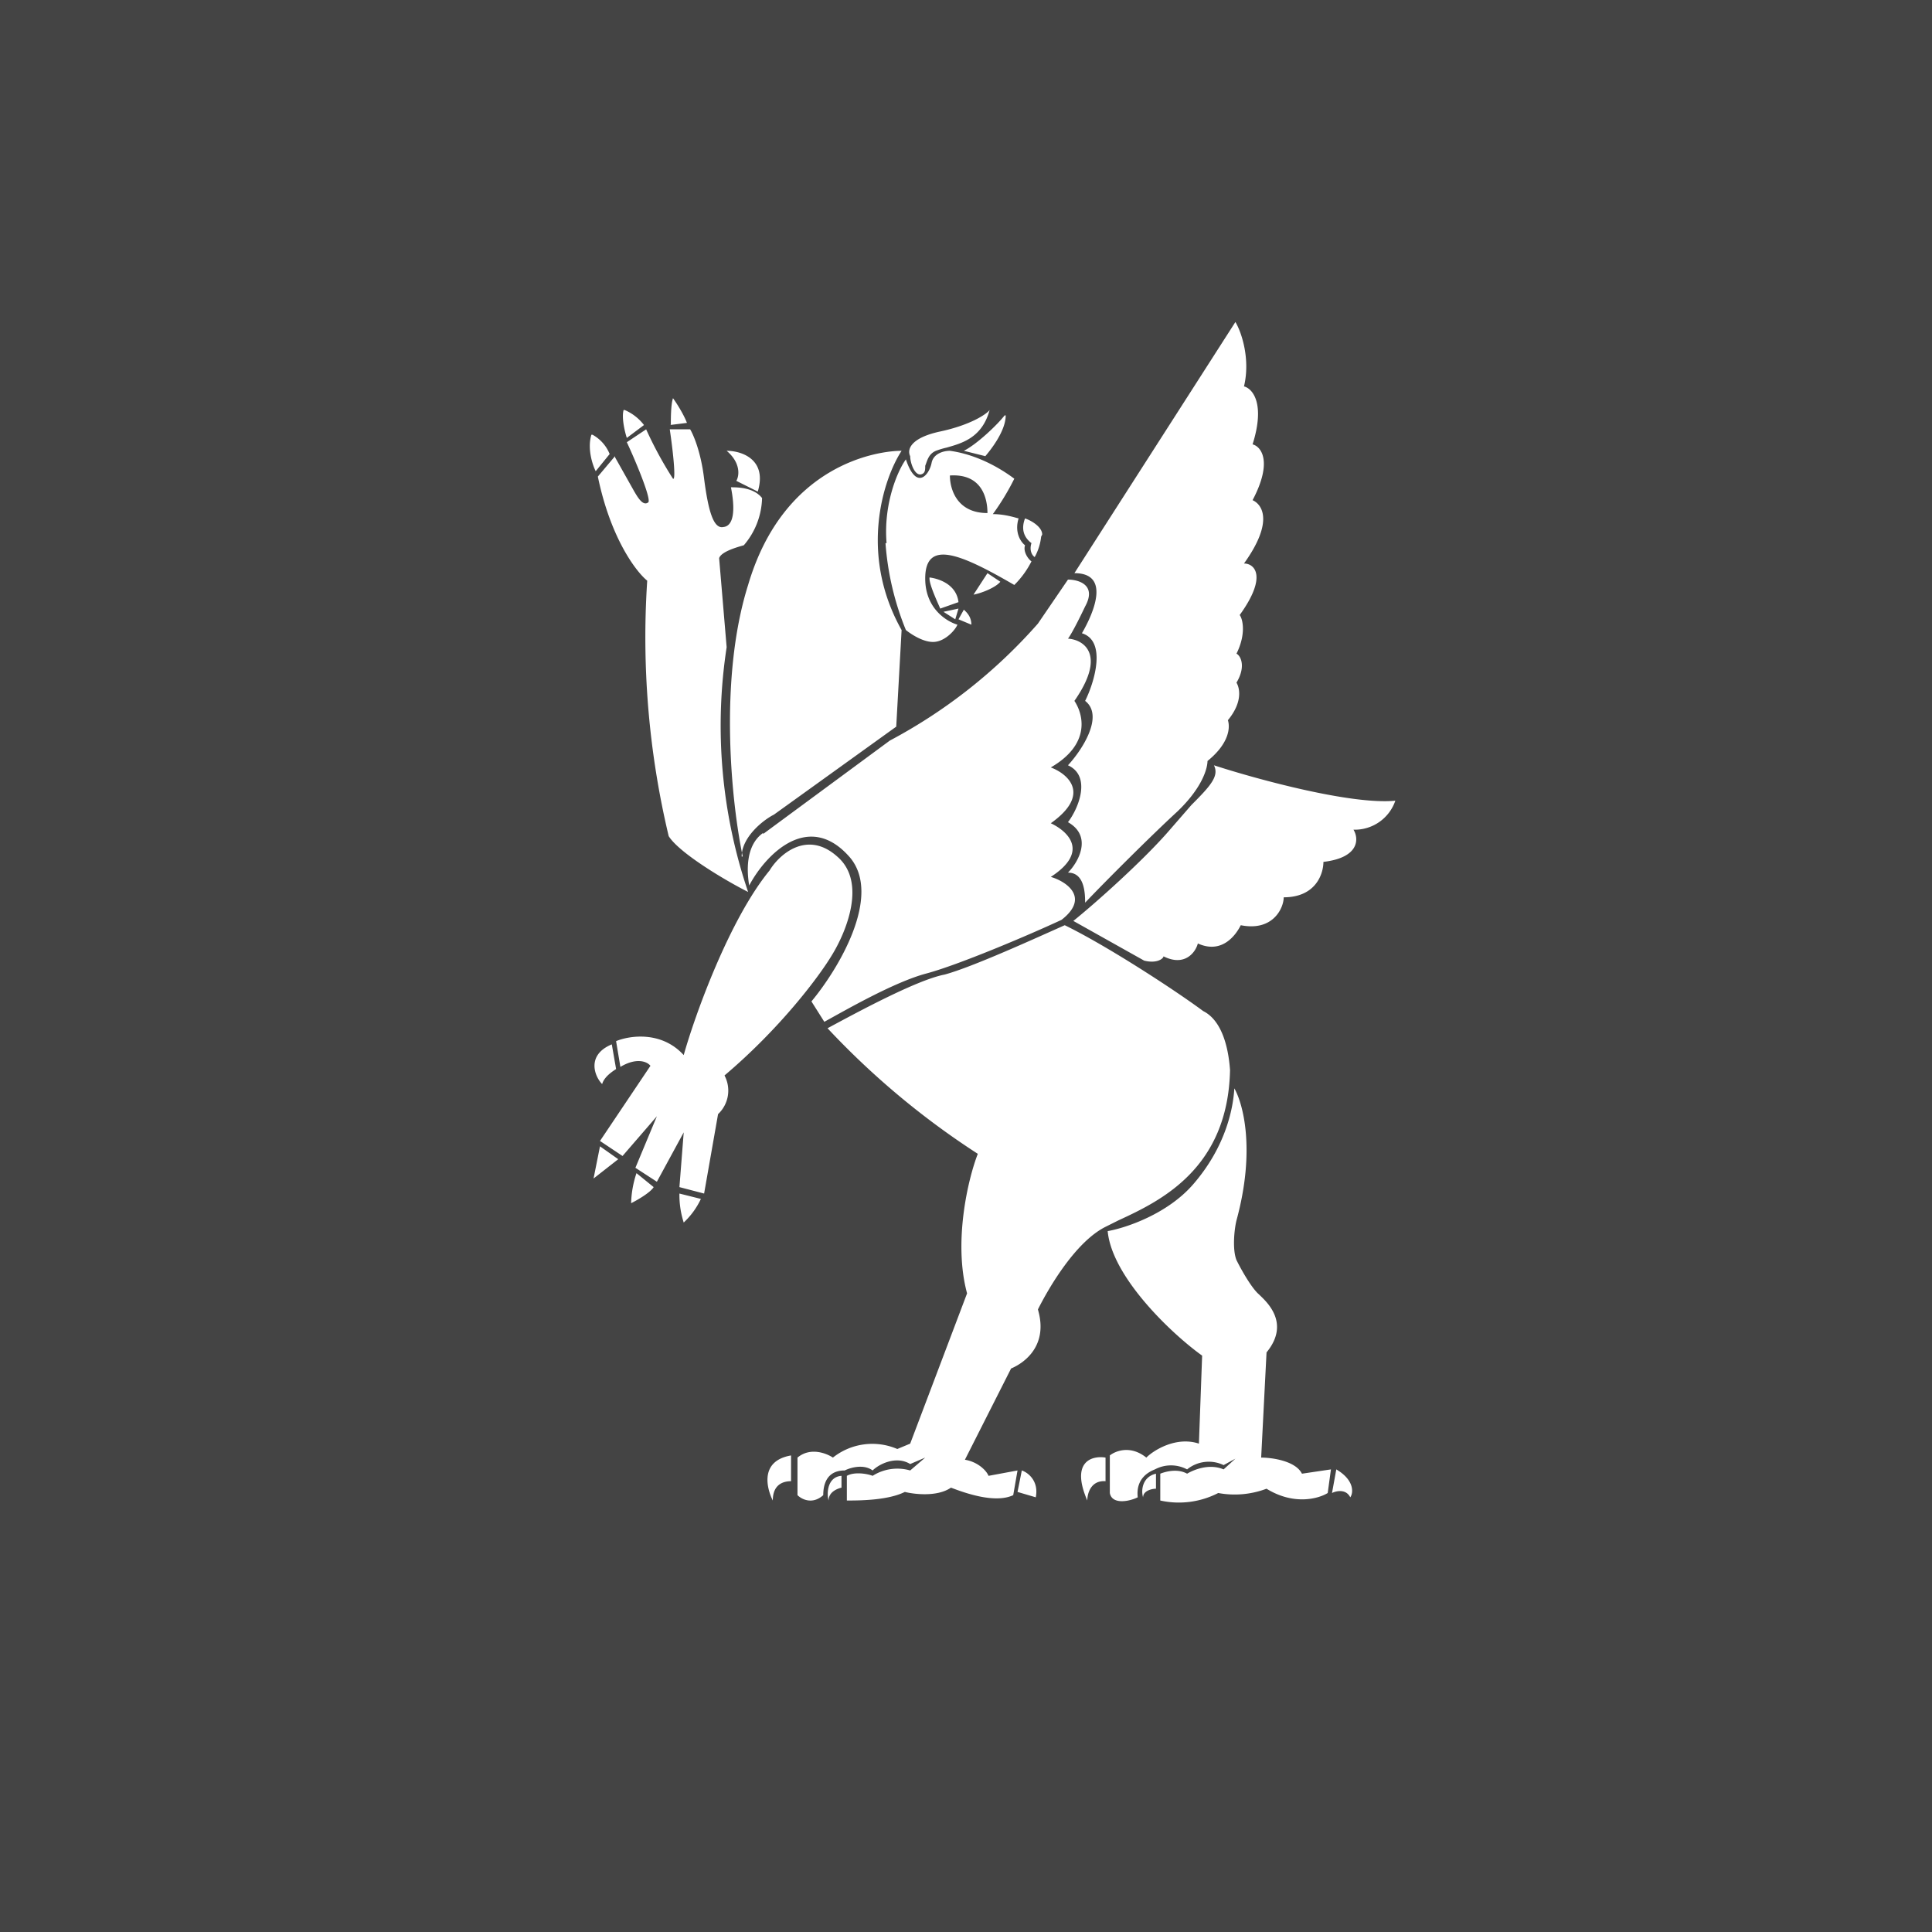 <!-- by TradingView --><svg width="18" height="18" viewBox="0 0 18 18" xmlns="http://www.w3.org/2000/svg"><path fill="#444" d="M0 0h18v18H0z"/><path d="M10.01 5.34 11.51 3c.06.1.14.35.08.6.08.02.2.16.08.54.08.02.19.16 0 .52.09.04.2.2-.08.59.1 0 .22.12-.04.48.03.04.06.18-.03.36.04.02.09.12 0 .27.03.05.06.18-.08.35.02.06.02.21-.19.38 0 .06-.04.24-.28.47-.25.23-.68.66-.86.85 0-.1-.01-.28-.16-.28.1-.1.23-.34 0-.47.1-.13.22-.43 0-.53.13-.14.34-.46.16-.6.09-.18.2-.56-.03-.63.11-.19.27-.56-.07-.56ZM10 8.58c.2-.16.66-.57.9-.85l.2-.23c.18-.18.26-.27.21-.37.4.13 1.28.37 1.69.33a.4.4 0 0 1-.39.27c.05.08.06.26-.28.3 0 .11-.07.33-.37.33 0 .1-.1.32-.4.26-.05.1-.18.27-.4.17-.02.08-.12.22-.32.12 0 .02-.06.07-.18.04L10 8.58Zm-1.2.5c.26-.07.85-.34 1.12-.46.39.19 1.02.6 1.29.8.2.1.24.41.25.55-.02.92-.65 1.22-1.04 1.4l-.12.06c-.28.14-.53.57-.63.77.1.34-.13.5-.25.55l-.43.85c.12.02.2.1.22.15l.27-.05-.04.23c-.17.08-.45-.02-.58-.07-.13.09-.35.06-.43.04-.16.08-.43.08-.54.08v-.23c.07-.04.19-.02.24 0a.43.43 0 0 1 .35-.05l.14-.12-.14.06c-.13-.08-.29 0-.35.06-.08-.06-.2-.03-.26 0-.18 0-.2.15-.2.23-.1.09-.2.04-.24 0v-.35c.12-.1.27-.04.33 0a.59.59 0 0 1 .6-.08l.12-.05.53-1.4c-.13-.48.01-1.07.1-1.3a7.46 7.46 0 0 1-1.4-1.17c.26-.14.83-.45 1.09-.5Zm-1.6 4.9c-.06-.12-.12-.37.17-.42v.24c-.06 0-.17.02-.17.18Zm.64-.23c-.13.01-.14.16-.12.23 0-.08.08-.11.12-.12v-.11Zm1.68-.05c.06.02.16.1.13.25l-.17-.05.04-.2Zm.61.28c-.16-.37.05-.42.17-.4v.22c-.14-.01-.17.12-.17.18Zm.21-.42c.05-.04.19-.1.34.02.07-.07.28-.2.49-.13l.03-.82c-.28-.2-.84-.73-.88-1.16.17-.03.56-.16.8-.44.31-.36.37-.72.38-.89.08.14.2.57.02 1.23-.02.08-.04.27 0 .37.06.12.15.27.21.32.06.06.3.26.07.54l-.05.98c.1 0 .32.03.38.15l.27-.04-.03.22c-.08.05-.31.12-.57-.04a.84.84 0 0 1-.45.04.8.8 0 0 1-.54.07v-.25c.05-.02.16-.05.25 0 .05-.03.2-.1.34-.04l.11-.1-.11.06a.32.32 0 0 0-.34.04.32.32 0 0 0-.3 0c-.05.02-.18.08-.16.26-.08.04-.24.07-.26-.04v-.35Zm.43.17c-.13.03-.14.16-.12.22 0-.06.08-.08.12-.08v-.14Zm1.68-.04-.04.22c.04-.02.13-.04.17.04.03-.04.04-.16-.13-.26Zm-6.2-9.73c0-.06 0-.19.02-.25.03.04.1.15.13.23l-.16.02Zm-.44-.14c-.02.07.01.2.03.26L6 3.96a.45.45 0 0 0-.18-.14Zm-.3.23c-.04.13.01.28.04.34l.13-.16a.36.36 0 0 0-.16-.18Zm.22.2-.16.19c.12.58.36.89.46.97a8 8 0 0 0 .2 2.38c.1.16.54.42.74.52a4.82 4.82 0 0 1-.2-2.28L6.7 5.2c.02-.06.16-.1.23-.12a.7.7 0 0 0 .17-.44c-.08-.1-.23-.1-.29-.1.04.2.03.36-.07.37-.09.02-.14-.14-.18-.45-.03-.25-.1-.41-.13-.46L6.24 4c.03.2.06.48.03.46A3.58 3.58 0 0 1 6.02 4l-.18.12c.08.17.23.53.2.56-.05.04-.1-.05-.13-.1l-.18-.32Zm1.04-.05c.14 0 .38.08.29.38l-.2-.1c.03-.05.04-.17-.09-.28ZM5.7 9.73c-.24.1-.16.3-.09.37.02-.07.1-.12.13-.14l-.04-.23Zm.04-.03c.12-.05.42-.1.63.13.11-.39.43-1.27.8-1.72.09-.15.35-.38.63-.13.28.24.08.71-.05.92-.12.2-.48.68-1 1.12a.3.3 0 0 1-.06.36l-.13.74-.23-.06.04-.51-.25.46-.2-.13.2-.48-.32.37-.21-.14.47-.7c-.03-.04-.13-.08-.28.01l-.04-.24Zm-.21 1.28.06-.3.17.12-.23.18Zm.4-.05a.95.95 0 0 0-.05.28c.06-.03.18-.1.21-.15l-.16-.13Zm.44.46a.84.84 0 0 1-.04-.27l.2.05a.72.72 0 0 1-.16.22Zm.55-3.41c-.1-.47-.23-1.64.05-2.53C7.3 4.33 8.17 4.2 8.4 4.2c-.17.26-.4.96 0 1.67l-.05.9-1.14.82c-.1.05-.3.21-.3.39Zm1.84-3.96c.28-.06.43-.16.46-.2-.07.26-.26.31-.4.35a.76.76 0 0 0-.1.03c-.07.03-.08.09-.1.14 0 .04 0 .07-.04.08-.06.01-.1-.11-.1-.17-.03-.06 0-.17.28-.23Zm.6-.15c-.07.09-.26.27-.38.33l.2.05c.06-.07.19-.24.19-.38Zm-1.1 1.19c-.03-.36.1-.67.18-.78.1.3.22.14.24.03.02-.09.12-.11.17-.11.29.04.52.2.6.26a2.3 2.3 0 0 1-.2.33c.11 0 .2.03.24.04-.04.13.02.22.06.25-.02.06.03.13.06.15a.84.84 0 0 1-.16.22c-.5-.29-.83-.43-.83-.06 0 .28.2.4.3.43-.02.05-.11.15-.21.16-.1.01-.22-.07-.27-.11a2.64 2.64 0 0 1-.19-.81Zm.94.28-.13.2c.06-.01.2-.06.25-.12l-.12-.08Zm.51-.36c0-.07-.1-.13-.16-.15-.05.13.02.2.06.23-.02.06 0 .11.03.13A.5.5 0 0 0 9.7 5Zm-1.05.4c.08.01.25.06.27.23l-.17.06c-.03-.07-.1-.22-.1-.28Zm.27.29-.14.03.11.07.03-.1Zm0 .1.05-.09c.02.02.07.06.07.14l-.12-.05Zm-.08-1.34c0 .12.06.35.35.35 0-.12-.04-.37-.35-.35ZM7.11 7.76c-.17.12-.15.37-.13.49.16-.3.56-.7.94-.26.3.36-.11 1.04-.36 1.34l.12.19c.2-.11.65-.37.95-.45.3-.08.96-.36 1.26-.5.27-.21.04-.36-.1-.4.37-.24.15-.43 0-.5.38-.27.16-.46 0-.52.38-.22.3-.5.22-.62.3-.43.09-.57-.06-.58.01-.01.06-.09.16-.3.11-.2-.06-.25-.16-.25l-.28.41A4.89 4.89 0 0 1 8.29 6.9l-1.18.87Z" fill="#fff"/></svg>